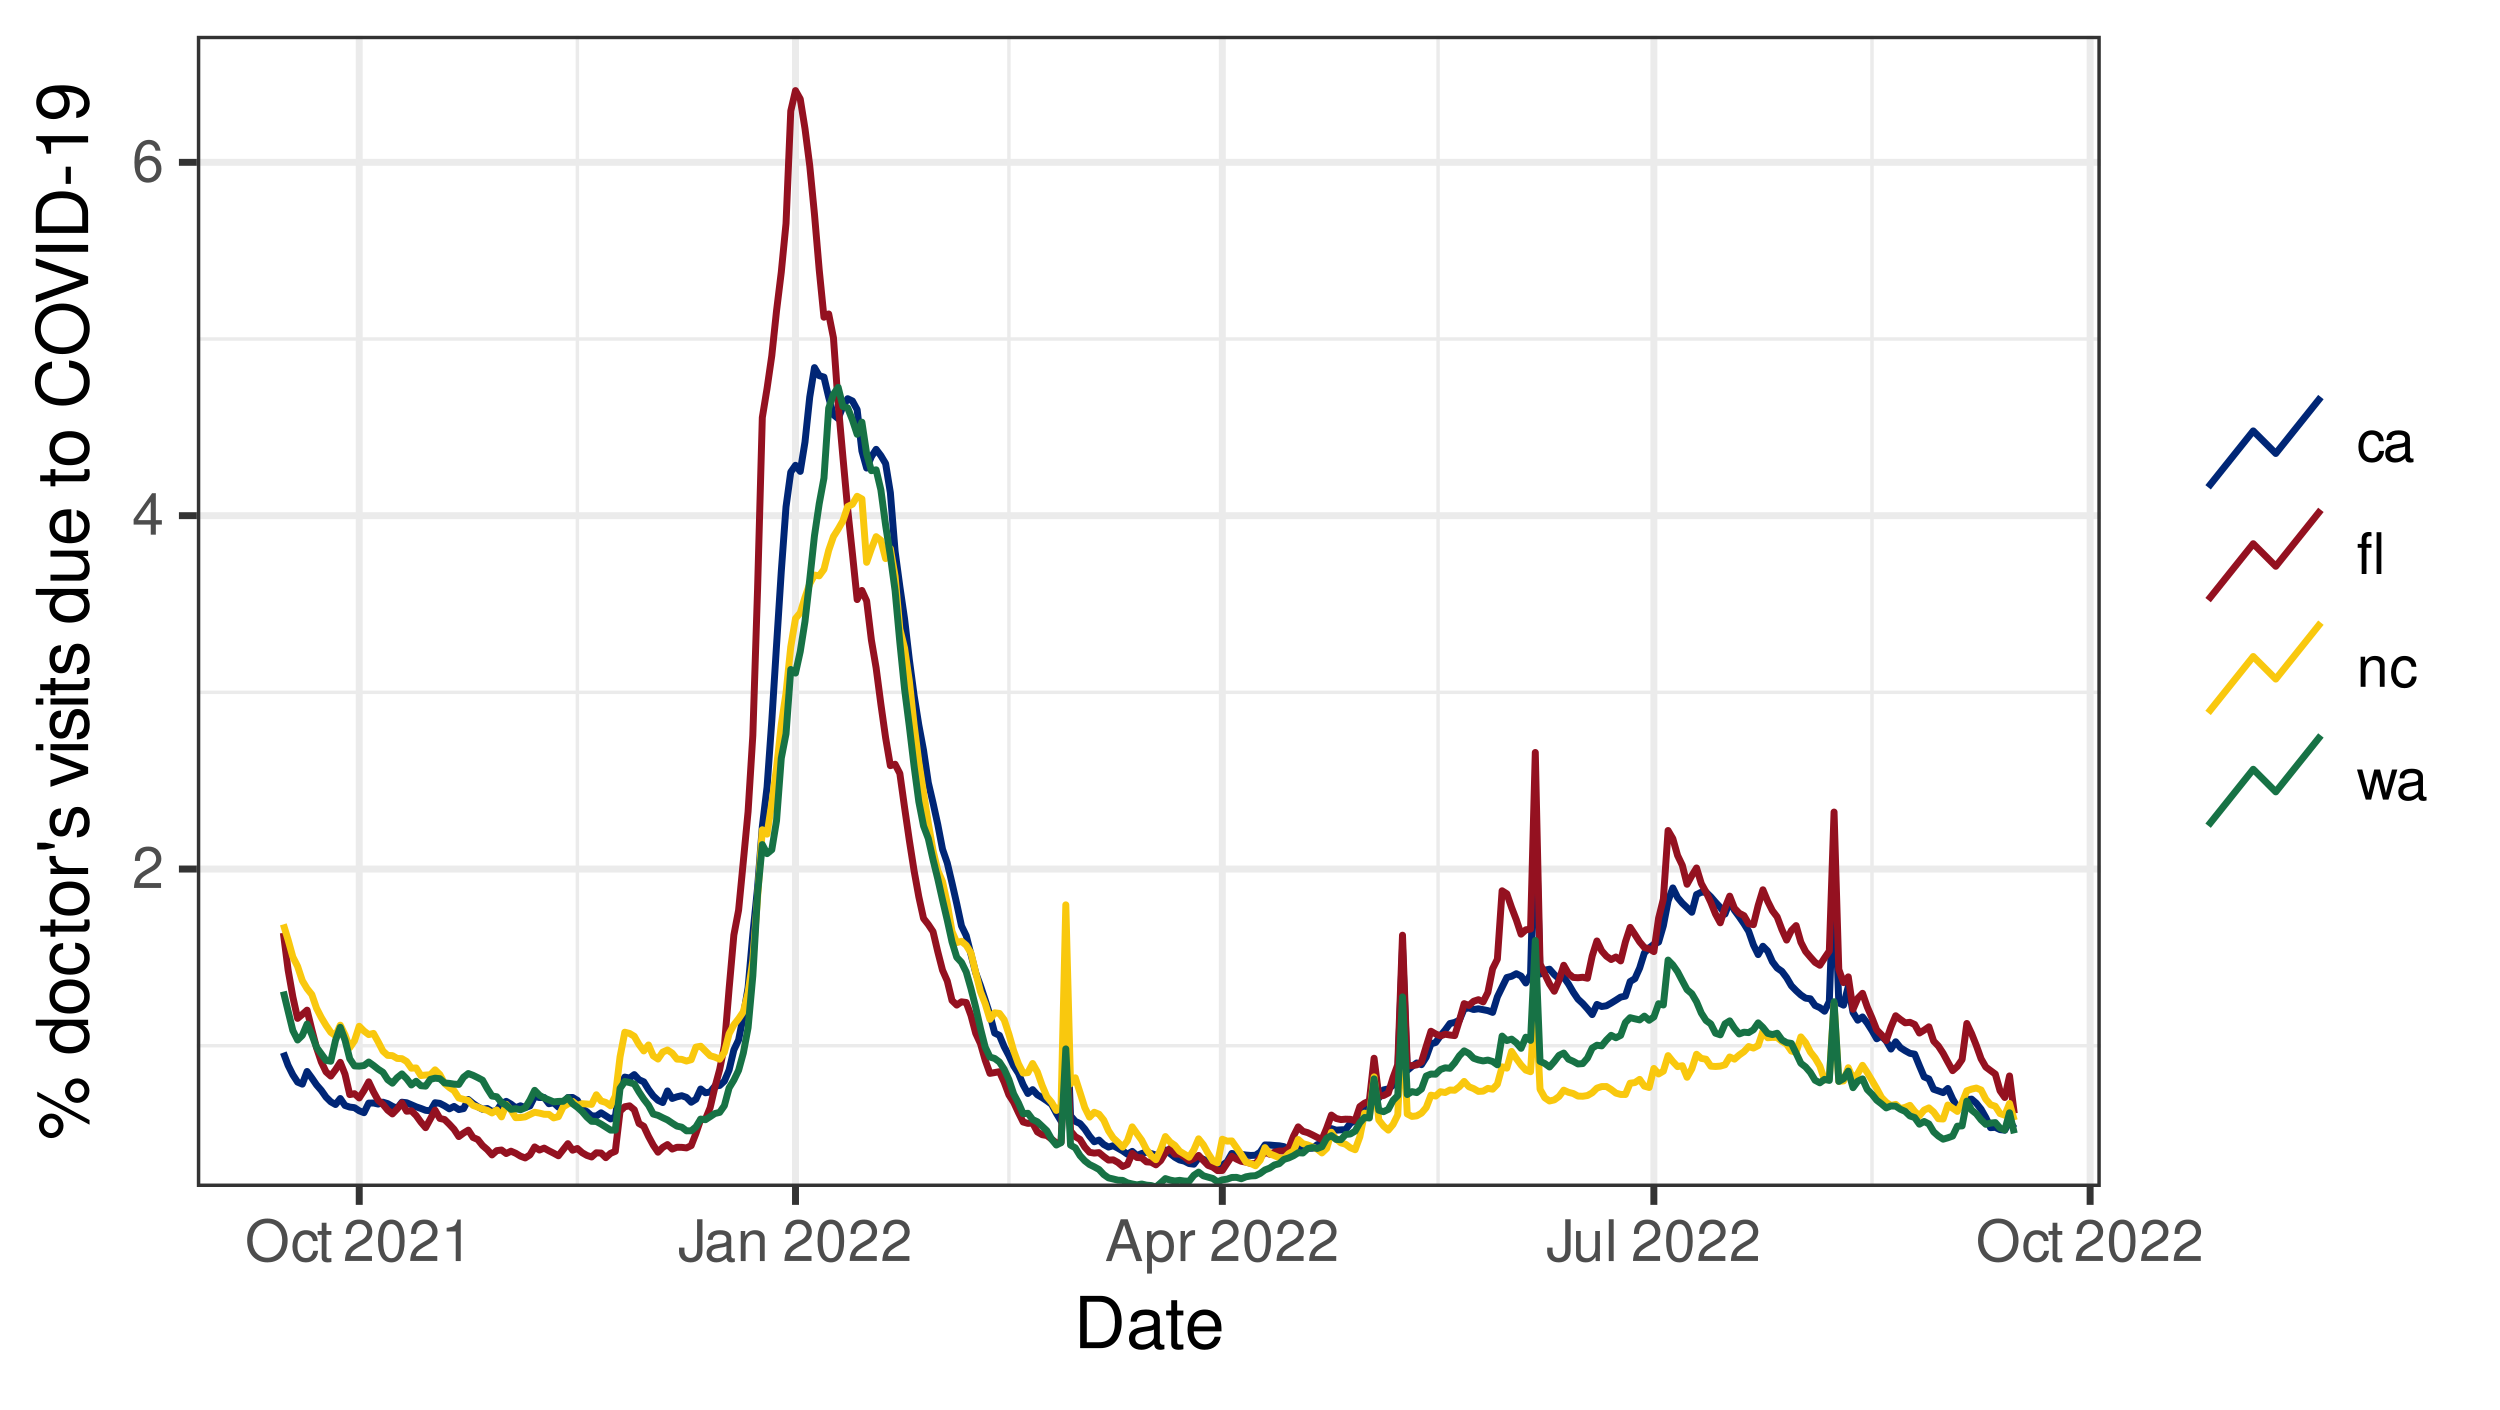 <?xml version="1.0" encoding="UTF-8"?>
<svg xmlns="http://www.w3.org/2000/svg" xmlns:xlink="http://www.w3.org/1999/xlink" width="383pt" height="216pt" viewBox="0 0 383 216" version="1.1">
<defs>
<g>
<symbol overflow="visible" id="glyph0-0">
<path style="stroke:none;" d=""/>
</symbol>
<symbol overflow="visible" id="glyph0-1">
<path style="stroke:none;" d="M 4.453 -0.766 L 1.172 -0.766 C 1.25 -1.297 1.531 -1.625 2.297 -2.094 L 3.172 -2.594 C 4.047 -3.062 4.5 -3.719 4.5 -4.5 C 4.5 -5.031 4.281 -5.531 3.922 -5.875 C 3.547 -6.203 3.094 -6.359 2.5 -6.359 C 1.703 -6.359 1.125 -6.078 0.781 -5.531 C 0.547 -5.203 0.453 -4.797 0.438 -4.156 L 1.219 -4.156 C 1.234 -4.594 1.297 -4.844 1.406 -5.062 C 1.594 -5.438 2 -5.688 2.469 -5.688 C 3.172 -5.688 3.703 -5.172 3.703 -4.484 C 3.703 -3.969 3.406 -3.531 2.859 -3.219 L 2.047 -2.75 C 0.75 -2 0.375 -1.406 0.297 -0.016 L 4.453 -0.016 Z M 4.453 -0.766 "/>
</symbol>
<symbol overflow="visible" id="glyph0-2">
<path style="stroke:none;" d="M 2.875 -1.547 L 2.875 0 L 3.656 0 L 3.656 -1.547 L 4.578 -1.547 L 4.578 -2.234 L 3.656 -2.234 L 3.656 -6.359 L 3.078 -6.359 L 0.25 -2.359 L 0.25 -1.547 Z M 2.875 -2.234 L 0.922 -2.234 L 2.875 -5.047 Z M 2.875 -2.234 "/>
</symbol>
<symbol overflow="visible" id="glyph0-3">
<path style="stroke:none;" d="M 4.375 -4.703 C 4.234 -5.75 3.562 -6.359 2.609 -6.359 C 1.922 -6.359 1.312 -6.031 0.938 -5.453 C 0.547 -4.828 0.375 -4.062 0.375 -2.906 C 0.375 -1.828 0.531 -1.156 0.906 -0.594 C 1.234 -0.078 1.781 0.203 2.469 0.203 C 3.656 0.203 4.516 -0.688 4.516 -1.922 C 4.516 -3.094 3.719 -3.922 2.609 -3.922 C 1.984 -3.922 1.5 -3.688 1.172 -3.234 C 1.172 -4.797 1.672 -5.672 2.562 -5.672 C 3.109 -5.672 3.484 -5.328 3.609 -4.703 Z M 2.5 -3.234 C 3.25 -3.234 3.719 -2.703 3.719 -1.859 C 3.719 -1.062 3.188 -0.484 2.484 -0.484 C 1.766 -0.484 1.219 -1.094 1.219 -1.906 C 1.219 -2.688 1.734 -3.234 2.5 -3.234 Z M 2.5 -3.234 "/>
</symbol>
<symbol overflow="visible" id="glyph0-4">
<path style="stroke:none;" d="M 3.422 -6.516 C 1.578 -6.516 0.328 -5.156 0.328 -3.156 C 0.328 -1.141 1.578 0.203 3.438 0.203 C 4.219 0.203 4.906 -0.031 5.422 -0.469 C 6.109 -1.062 6.531 -2.062 6.531 -3.109 C 6.531 -5.172 5.297 -6.516 3.422 -6.516 Z M 3.422 -5.797 C 4.812 -5.797 5.703 -4.75 5.703 -3.125 C 5.703 -1.578 4.781 -0.516 3.438 -0.516 C 2.062 -0.516 1.156 -1.578 1.156 -3.156 C 1.156 -4.734 2.062 -5.797 3.422 -5.797 Z M 3.422 -5.797 "/>
</symbol>
<symbol overflow="visible" id="glyph0-5">
<path style="stroke:none;" d="M 4.141 -3.062 C 4.109 -3.516 4.016 -3.797 3.828 -4.062 C 3.516 -4.484 2.969 -4.734 2.328 -4.734 C 1.078 -4.734 0.266 -3.75 0.266 -2.219 C 0.266 -0.734 1.062 0.203 2.312 0.203 C 3.406 0.203 4.109 -0.453 4.203 -1.578 L 3.453 -1.578 C 3.328 -0.844 2.953 -0.469 2.328 -0.469 C 1.516 -0.469 1.031 -1.141 1.031 -2.219 C 1.031 -3.375 1.516 -4.062 2.312 -4.062 C 2.922 -4.062 3.312 -3.703 3.406 -3.062 Z M 4.141 -3.062 "/>
</symbol>
<symbol overflow="visible" id="glyph0-6">
<path style="stroke:none;" d="M 2.234 -4.609 L 1.484 -4.609 L 1.484 -5.875 L 0.75 -5.875 L 0.75 -4.609 L 0.125 -4.609 L 0.125 -4.016 L 0.75 -4.016 L 0.75 -0.531 C 0.75 -0.047 1.062 0.203 1.641 0.203 C 1.828 0.203 1.984 0.188 2.234 0.141 L 2.234 -0.469 C 2.125 -0.453 2.031 -0.438 1.875 -0.438 C 1.562 -0.438 1.484 -0.531 1.484 -0.859 L 1.484 -4.016 L 2.234 -4.016 Z M 2.234 -4.609 "/>
</symbol>
<symbol overflow="visible" id="glyph0-7">
<path style="stroke:none;" d=""/>
</symbol>
<symbol overflow="visible" id="glyph0-8">
<path style="stroke:none;" d="M 2.422 -6.359 C 1.844 -6.359 1.312 -6.094 0.984 -5.672 C 0.578 -5.109 0.375 -4.25 0.375 -3.078 C 0.375 -0.938 1.078 0.203 2.422 0.203 C 3.734 0.203 4.453 -0.938 4.453 -3.031 C 4.453 -4.25 4.266 -5.078 3.859 -5.672 C 3.531 -6.109 3.016 -6.359 2.422 -6.359 Z M 2.422 -5.672 C 3.25 -5.672 3.672 -4.828 3.672 -3.094 C 3.672 -1.281 3.266 -0.438 2.406 -0.438 C 1.578 -0.438 1.172 -1.312 1.172 -3.062 C 1.172 -4.828 1.578 -5.672 2.422 -5.672 Z M 2.422 -5.672 "/>
</symbol>
<symbol overflow="visible" id="glyph0-9">
<path style="stroke:none;" d="M 2.281 -4.531 L 2.281 0 L 3.047 0 L 3.047 -6.359 L 2.547 -6.359 C 2.266 -5.391 2.094 -5.25 0.891 -5.094 L 0.891 -4.531 Z M 2.281 -4.531 "/>
</symbol>
<symbol overflow="visible" id="glyph0-10">
<path style="stroke:none;" d="M 2.922 -6.406 L 2.922 -1.906 C 2.922 -1.391 2.875 -1.094 2.734 -0.875 C 2.562 -0.641 2.266 -0.484 1.938 -0.484 C 1.328 -0.484 0.984 -0.891 0.984 -1.641 L 0.984 -2.062 L 0.156 -2.062 L 0.156 -1.5 C 0.156 -0.453 0.828 0.203 1.938 0.203 C 3.047 0.203 3.75 -0.5 3.75 -1.594 L 3.75 -6.406 Z M 2.922 -6.406 "/>
</symbol>
<symbol overflow="visible" id="glyph0-11">
<path style="stroke:none;" d="M 4.703 -0.438 C 4.625 -0.406 4.594 -0.406 4.547 -0.406 C 4.297 -0.406 4.156 -0.547 4.156 -0.781 L 4.156 -3.484 C 4.156 -4.297 3.547 -4.734 2.422 -4.734 C 1.734 -4.734 1.203 -4.547 0.891 -4.203 C 0.672 -3.969 0.594 -3.703 0.578 -3.25 L 1.312 -3.25 C 1.375 -3.812 1.703 -4.062 2.391 -4.062 C 3.062 -4.062 3.422 -3.812 3.422 -3.375 L 3.422 -3.188 C 3.406 -2.875 3.25 -2.75 2.656 -2.672 C 1.625 -2.547 1.453 -2.5 1.172 -2.391 C 0.641 -2.156 0.375 -1.766 0.375 -1.156 C 0.375 -0.328 0.953 0.203 1.875 0.203 C 2.469 0.203 2.922 0 3.453 -0.469 C 3.5 0 3.734 0.203 4.203 0.203 C 4.359 0.203 4.453 0.188 4.703 0.125 Z M 3.422 -1.453 C 3.422 -1.203 3.359 -1.062 3.125 -0.859 C 2.828 -0.578 2.469 -0.438 2.047 -0.438 C 1.469 -0.438 1.141 -0.719 1.141 -1.172 C 1.141 -1.656 1.453 -1.906 2.25 -2.016 C 3.031 -2.125 3.172 -2.156 3.422 -2.281 Z M 3.422 -1.453 "/>
</symbol>
<symbol overflow="visible" id="glyph0-12">
<path style="stroke:none;" d="M 0.609 -4.609 L 0.609 0 L 1.359 0 L 1.359 -2.547 C 1.359 -3.484 1.844 -4.094 2.609 -4.094 C 3.188 -4.094 3.547 -3.75 3.547 -3.188 L 3.547 0 L 4.281 0 L 4.281 -3.484 C 4.281 -4.25 3.719 -4.734 2.828 -4.734 C 2.141 -4.734 1.703 -4.484 1.297 -3.828 L 1.297 -4.609 Z M 0.609 -4.609 "/>
</symbol>
<symbol overflow="visible" id="glyph0-13">
<path style="stroke:none;" d="M 4.172 -1.922 L 4.828 0 L 5.75 0 L 3.5 -6.406 L 2.438 -6.406 L 0.156 0 L 1.016 0 L 1.703 -1.922 Z M 3.938 -2.609 L 1.906 -2.609 L 2.953 -5.531 Z M 3.938 -2.609 "/>
</symbol>
<symbol overflow="visible" id="glyph0-14">
<path style="stroke:none;" d="M 0.469 1.922 L 1.219 1.922 L 1.219 -0.484 C 1.594 -0.016 2.031 0.203 2.625 0.203 C 3.828 0.203 4.594 -0.75 4.594 -2.219 C 4.594 -3.781 3.844 -4.734 2.625 -4.734 C 2 -4.734 1.5 -4.453 1.156 -3.922 L 1.156 -4.609 L 0.469 -4.609 Z M 2.5 -4.062 C 3.312 -4.062 3.828 -3.344 3.828 -2.25 C 3.828 -1.203 3.297 -0.484 2.5 -0.484 C 1.719 -0.484 1.219 -1.188 1.219 -2.266 C 1.219 -3.359 1.719 -4.062 2.5 -4.062 Z M 2.5 -4.062 "/>
</symbol>
<symbol overflow="visible" id="glyph0-15">
<path style="stroke:none;" d="M 0.609 -4.609 L 0.609 0 L 1.344 0 L 1.344 -2.391 C 1.359 -3.5 1.812 -4 2.828 -3.969 L 2.828 -4.719 C 2.703 -4.734 2.625 -4.734 2.547 -4.734 C 2.062 -4.734 1.703 -4.453 1.281 -3.781 L 1.281 -4.609 Z M 0.609 -4.609 "/>
</symbol>
<symbol overflow="visible" id="glyph0-16">
<path style="stroke:none;" d="M 4.234 0 L 4.234 -4.609 L 3.516 -4.609 L 3.516 -2 C 3.516 -1.062 3.016 -0.438 2.25 -0.438 C 1.672 -0.438 1.297 -0.797 1.297 -1.344 L 1.297 -4.609 L 0.578 -4.609 L 0.578 -1.062 C 0.578 -0.297 1.141 0.203 2.047 0.203 C 2.719 0.203 3.156 -0.031 3.578 -0.641 L 3.578 0 Z M 4.234 0 "/>
</symbol>
<symbol overflow="visible" id="glyph0-17">
<path style="stroke:none;" d="M 1.344 -6.406 L 0.594 -6.406 L 0.594 0 L 1.344 0 Z M 1.344 -6.406 "/>
</symbol>
<symbol overflow="visible" id="glyph0-18">
<path style="stroke:none;" d="M 2.266 -4.609 L 1.5 -4.609 L 1.5 -5.328 C 1.5 -5.641 1.656 -5.797 2 -5.797 C 2.062 -5.797 2.094 -5.797 2.266 -5.781 L 2.266 -6.391 C 2.094 -6.438 2 -6.438 1.844 -6.438 C 1.172 -6.438 0.766 -6.047 0.766 -5.391 L 0.766 -4.609 L 0.156 -4.609 L 0.156 -4.016 L 0.766 -4.016 L 0.766 0 L 1.5 0 L 1.5 -4.016 L 2.266 -4.016 Z M 3.781 -6.406 L 3.047 -6.406 L 3.047 0 L 3.781 0 Z M 3.781 -6.406 "/>
</symbol>
<symbol overflow="visible" id="glyph0-19">
<path style="stroke:none;" d="M 4.875 0 L 6.234 -4.609 L 5.406 -4.609 L 4.484 -1.016 L 3.578 -4.609 L 2.688 -4.609 L 1.797 -1.016 L 0.859 -4.609 L 0.047 -4.609 L 1.391 0 L 2.219 0 L 3.109 -3.609 L 4.031 0 Z M 4.875 0 "/>
</symbol>
<symbol overflow="visible" id="glyph1-0">
<path style="stroke:none;" d=""/>
</symbol>
<symbol overflow="visible" id="glyph1-1">
<path style="stroke:none;" d="M 0.984 0 L 4.062 0 C 6.094 0 7.344 -1.516 7.344 -4.016 C 7.344 -6.5 6.109 -8.016 4.062 -8.016 L 0.984 -8.016 Z M 2 -0.906 L 2 -7.109 L 3.891 -7.109 C 5.484 -7.109 6.312 -6.047 6.312 -4 C 6.312 -1.969 5.484 -0.906 3.891 -0.906 Z M 2 -0.906 "/>
</symbol>
<symbol overflow="visible" id="glyph1-2">
<path style="stroke:none;" d="M 5.891 -0.531 C 5.781 -0.516 5.734 -0.516 5.688 -0.516 C 5.375 -0.516 5.188 -0.688 5.188 -0.969 L 5.188 -4.359 C 5.188 -5.375 4.438 -5.922 3.031 -5.922 C 2.172 -5.922 1.5 -5.688 1.109 -5.266 C 0.844 -4.969 0.734 -4.625 0.719 -4.062 L 1.641 -4.062 C 1.719 -4.766 2.141 -5.078 2.984 -5.078 C 3.828 -5.078 4.281 -4.781 4.281 -4.219 L 4.281 -3.984 C 4.266 -3.594 4.062 -3.438 3.328 -3.344 C 2.031 -3.172 1.828 -3.141 1.469 -2.984 C 0.797 -2.703 0.469 -2.203 0.469 -1.453 C 0.469 -0.406 1.188 0.25 2.359 0.25 C 3.078 0.25 3.656 0 4.312 -0.594 C 4.375 0 4.656 0.25 5.266 0.25 C 5.453 0.25 5.578 0.234 5.891 0.156 Z M 4.281 -1.812 C 4.281 -1.5 4.188 -1.312 3.922 -1.062 C 3.547 -0.719 3.094 -0.547 2.547 -0.547 C 1.844 -0.547 1.422 -0.891 1.422 -1.469 C 1.422 -2.078 1.812 -2.391 2.812 -2.531 C 3.781 -2.656 3.969 -2.703 4.281 -2.844 Z M 4.281 -1.812 "/>
</symbol>
<symbol overflow="visible" id="glyph1-3">
<path style="stroke:none;" d="M 2.797 -5.766 L 1.844 -5.766 L 1.844 -7.344 L 0.938 -7.344 L 0.938 -5.766 L 0.156 -5.766 L 0.156 -5.016 L 0.938 -5.016 L 0.938 -0.656 C 0.938 -0.062 1.328 0.25 2.047 0.25 C 2.281 0.25 2.484 0.234 2.797 0.172 L 2.797 -0.594 C 2.656 -0.562 2.547 -0.547 2.359 -0.547 C 1.953 -0.547 1.844 -0.656 1.844 -1.062 L 1.844 -5.016 L 2.797 -5.016 Z M 2.797 -5.766 "/>
</symbol>
<symbol overflow="visible" id="glyph1-4">
<path style="stroke:none;" d="M 5.641 -2.578 C 5.641 -3.453 5.578 -3.984 5.406 -4.406 C 5.031 -5.359 4.156 -5.922 3.078 -5.922 C 1.469 -5.922 0.438 -4.703 0.438 -2.812 C 0.438 -0.906 1.438 0.25 3.062 0.25 C 4.375 0.25 5.297 -0.5 5.516 -1.75 L 4.594 -1.75 C 4.344 -0.984 3.828 -0.594 3.094 -0.594 C 2.516 -0.594 2.016 -0.859 1.703 -1.344 C 1.484 -1.672 1.406 -2 1.391 -2.578 Z M 1.422 -3.328 C 1.5 -4.391 2.141 -5.078 3.062 -5.078 C 4 -5.078 4.656 -4.359 4.656 -3.328 Z M 1.422 -3.328 "/>
</symbol>
<symbol overflow="visible" id="glyph2-0">
<path style="stroke:none;" d=""/>
</symbol>
<symbol overflow="visible" id="glyph2-1">
<path style="stroke:none;" d="M -7.531 -2.188 C -7.531 -1.156 -6.688 -0.312 -5.656 -0.312 C -4.625 -0.312 -3.766 -1.156 -3.766 -2.203 C -3.766 -3.219 -4.625 -4.062 -5.625 -4.062 C -6.703 -4.062 -7.531 -3.25 -7.531 -2.188 Z M -6.766 -2.188 C -6.766 -2.812 -6.266 -3.312 -5.641 -3.312 C -5.031 -3.312 -4.547 -2.812 -4.547 -2.203 C -4.547 -1.578 -5.031 -1.078 -5.656 -1.078 C -6.266 -1.078 -6.766 -1.578 -6.766 -2.188 Z M -7.797 -6.703 L 0.219 -2.359 L 0.219 -3.078 L -7.797 -7.422 Z M -3.547 -7.562 C -3.547 -6.531 -2.703 -5.703 -1.672 -5.703 C -0.625 -5.703 0.203 -6.531 0.203 -7.578 C 0.203 -8.609 -0.625 -9.453 -1.656 -9.453 C -2.703 -9.453 -3.547 -8.625 -3.547 -7.562 Z M -2.766 -7.562 C -2.766 -8.188 -2.281 -8.688 -1.656 -8.688 C -1.062 -8.688 -0.562 -8.188 -0.562 -7.578 C -0.562 -6.953 -1.062 -6.453 -1.672 -6.453 C -2.281 -6.453 -2.766 -6.953 -2.766 -7.562 Z M -2.766 -7.562 "/>
</symbol>
<symbol overflow="visible" id="glyph2-2">
<path style="stroke:none;" d=""/>
</symbol>
<symbol overflow="visible" id="glyph2-3">
<path style="stroke:none;" d="M -8.016 -5.438 L -8.016 -4.531 L -5.031 -4.531 C -5.625 -4.141 -5.922 -3.531 -5.922 -2.766 C -5.922 -1.266 -4.734 -0.281 -2.891 -0.281 C -0.953 -0.281 0.25 -1.234 0.25 -2.797 C 0.25 -3.594 -0.047 -4.141 -0.766 -4.625 L 0 -4.625 L 0 -5.438 Z M -5.078 -2.922 C -5.078 -3.906 -4.203 -4.531 -2.812 -4.531 C -1.484 -4.531 -0.609 -3.891 -0.609 -2.922 C -0.609 -1.906 -1.5 -1.25 -2.844 -1.25 C -4.188 -1.25 -5.078 -1.906 -5.078 -2.922 Z M -5.078 -2.922 "/>
</symbol>
<symbol overflow="visible" id="glyph2-4">
<path style="stroke:none;" d="M -5.922 -2.984 C -5.922 -1.359 -4.781 -0.391 -2.844 -0.391 C -0.891 -0.391 0.25 -1.359 0.25 -3 C 0.25 -4.625 -0.906 -5.609 -2.797 -5.609 C -4.797 -5.609 -5.922 -4.656 -5.922 -2.984 Z M -5.078 -3 C -5.078 -4.031 -4.234 -4.656 -2.812 -4.656 C -1.438 -4.656 -0.594 -4.016 -0.594 -3 C -0.594 -1.984 -1.438 -1.359 -2.844 -1.359 C -4.234 -1.359 -5.078 -1.984 -5.078 -3 Z M -5.078 -3 "/>
</symbol>
<symbol overflow="visible" id="glyph2-5">
<path style="stroke:none;" d="M -3.828 -5.188 C -4.391 -5.141 -4.75 -5.016 -5.078 -4.797 C -5.609 -4.406 -5.922 -3.703 -5.922 -2.906 C -5.922 -1.344 -4.703 -0.344 -2.781 -0.344 C -0.922 -0.344 0.25 -1.328 0.25 -2.891 C 0.25 -4.266 -0.578 -5.141 -1.984 -5.25 L -1.984 -4.328 C -1.062 -4.172 -0.594 -3.703 -0.594 -2.922 C -0.594 -1.906 -1.422 -1.297 -2.781 -1.297 C -4.219 -1.297 -5.078 -1.891 -5.078 -2.891 C -5.078 -3.656 -4.625 -4.141 -3.828 -4.25 Z M -3.828 -5.188 "/>
</symbol>
<symbol overflow="visible" id="glyph2-6">
<path style="stroke:none;" d="M -5.766 -2.797 L -5.766 -1.844 L -7.344 -1.844 L -7.344 -0.938 L -5.766 -0.938 L -5.766 -0.156 L -5.016 -0.156 L -5.016 -0.938 L -0.656 -0.938 C -0.062 -0.938 0.25 -1.328 0.25 -2.047 C 0.25 -2.281 0.234 -2.484 0.172 -2.797 L -0.594 -2.797 C -0.562 -2.656 -0.547 -2.547 -0.547 -2.359 C -0.547 -1.953 -0.656 -1.844 -1.062 -1.844 L -5.016 -1.844 L -5.016 -2.797 Z M -5.766 -2.797 "/>
</symbol>
<symbol overflow="visible" id="glyph2-7">
<path style="stroke:none;" d="M -5.766 -0.766 L 0 -0.766 L 0 -1.688 L -2.984 -1.688 C -4.375 -1.688 -5 -2.266 -4.969 -3.531 L -5.891 -3.531 C -5.922 -3.375 -5.922 -3.281 -5.922 -3.172 C -5.922 -2.578 -5.578 -2.141 -4.719 -1.609 L -5.766 -1.609 Z M -5.766 -0.766 "/>
</symbol>
<symbol overflow="visible" id="glyph2-8">
<path style="stroke:none;" d="M -7.797 -0.531 L -6.578 -0.531 L -5.109 -0.828 L -5.109 -1.266 L -6.578 -1.562 L -7.797 -1.562 Z M -7.797 -0.531 "/>
</symbol>
<symbol overflow="visible" id="glyph2-9">
<path style="stroke:none;" d="M -4.156 -4.812 C -5.297 -4.812 -5.922 -4.062 -5.922 -2.734 C -5.922 -1.391 -5.234 -0.516 -4.172 -0.516 C -3.266 -0.516 -2.844 -0.984 -2.516 -2.344 L -2.297 -3.203 C -2.141 -3.844 -1.906 -4.094 -1.5 -4.094 C -0.953 -4.094 -0.594 -3.547 -0.594 -2.75 C -0.594 -2.25 -0.734 -1.844 -0.984 -1.609 C -1.141 -1.469 -1.312 -1.391 -1.719 -1.344 L -1.719 -0.375 C -0.391 -0.422 0.25 -1.172 0.25 -2.672 C 0.25 -4.125 -0.469 -5.047 -1.578 -5.047 C -2.438 -5.047 -2.906 -4.562 -3.172 -3.422 L -3.391 -2.547 C -3.562 -1.797 -3.812 -1.469 -4.219 -1.469 C -4.75 -1.469 -5.078 -1.953 -5.078 -2.688 C -5.078 -3.438 -4.766 -3.828 -4.156 -3.844 Z M -4.156 -4.812 "/>
</symbol>
<symbol overflow="visible" id="glyph2-10">
<path style="stroke:none;" d="M 0 -3.141 L -5.766 -5.344 L -5.766 -4.312 L -1.094 -2.688 L -5.766 -1.141 L -5.766 -0.109 L 0 -2.141 Z M 0 -3.141 "/>
</symbol>
<symbol overflow="visible" id="glyph2-11">
<path style="stroke:none;" d="M -5.766 -1.656 L -5.766 -0.734 L 0 -0.734 L 0 -1.656 Z M -8.016 -1.656 L -8.016 -0.719 L -6.859 -0.719 L -6.859 -1.656 Z M -8.016 -1.656 "/>
</symbol>
<symbol overflow="visible" id="glyph2-12">
<path style="stroke:none;" d="M 0 -5.297 L -5.766 -5.297 L -5.766 -4.391 L -2.5 -4.391 C -1.312 -4.391 -0.547 -3.766 -0.547 -2.812 C -0.547 -2.094 -0.984 -1.625 -1.688 -1.625 L -5.766 -1.625 L -5.766 -0.719 L -1.312 -0.719 C -0.359 -0.719 0.25 -1.438 0.25 -2.547 C 0.25 -3.406 -0.047 -3.938 -0.797 -4.484 L 0 -4.484 Z M 0 -5.297 "/>
</symbol>
<symbol overflow="visible" id="glyph2-13">
<path style="stroke:none;" d="M -2.578 -5.641 C -3.453 -5.641 -3.984 -5.578 -4.406 -5.406 C -5.359 -5.031 -5.922 -4.156 -5.922 -3.078 C -5.922 -1.469 -4.703 -0.438 -2.812 -0.438 C -0.906 -0.438 0.25 -1.438 0.25 -3.062 C 0.25 -4.375 -0.5 -5.297 -1.75 -5.516 L -1.75 -4.594 C -0.984 -4.344 -0.594 -3.828 -0.594 -3.094 C -0.594 -2.516 -0.859 -2.016 -1.344 -1.703 C -1.672 -1.484 -2 -1.406 -2.578 -1.391 Z M -3.328 -1.422 C -4.391 -1.5 -5.078 -2.141 -5.078 -3.062 C -5.078 -4 -4.359 -4.656 -3.328 -4.656 Z M -3.328 -1.422 "/>
</symbol>
<symbol overflow="visible" id="glyph2-14">
<path style="stroke:none;" d="M -5.531 -7.281 C -7.297 -6.969 -8.156 -5.953 -8.156 -4.188 C -8.156 -3.109 -7.812 -2.25 -7.156 -1.656 C -6.359 -0.922 -5.219 -0.531 -3.922 -0.531 C -2.594 -0.531 -1.469 -0.938 -0.688 -1.688 C -0.047 -2.312 0.25 -3.109 0.25 -4.141 C 0.25 -6.109 -0.797 -7.203 -2.922 -7.453 L -2.922 -6.391 C -2.375 -6.297 -2 -6.188 -1.688 -6.031 C -1.016 -5.703 -0.656 -5.016 -0.656 -4.156 C -0.656 -2.562 -1.922 -1.547 -3.922 -1.547 C -5.984 -1.547 -7.25 -2.516 -7.25 -4.062 C -7.25 -4.719 -7.062 -5.328 -6.75 -5.656 C -6.469 -5.953 -6.141 -6.109 -5.531 -6.234 Z M -5.531 -7.281 "/>
</symbol>
<symbol overflow="visible" id="glyph2-15">
<path style="stroke:none;" d="M -8.156 -4.281 C -8.156 -1.984 -6.453 -0.422 -3.953 -0.422 C -1.438 -0.422 0.25 -1.969 0.25 -4.297 C 0.25 -5.266 -0.047 -6.125 -0.594 -6.781 C -1.328 -7.641 -2.578 -8.156 -3.891 -8.156 C -6.469 -8.156 -8.156 -6.641 -8.156 -4.281 Z M -7.25 -4.281 C -7.25 -6.016 -5.938 -7.141 -3.906 -7.141 C -1.969 -7.141 -0.656 -5.984 -0.656 -4.297 C -0.656 -2.578 -1.969 -1.438 -3.953 -1.438 C -5.922 -1.438 -7.25 -2.578 -7.25 -4.281 Z M -7.25 -4.281 "/>
</symbol>
<symbol overflow="visible" id="glyph2-16">
<path style="stroke:none;" d="M 0 -4.312 L -8.016 -7.094 L -8.016 -6 L -1.234 -3.781 L -8.016 -1.438 L -8.016 -0.328 L 0 -3.219 Z M 0 -4.312 "/>
</symbol>
<symbol overflow="visible" id="glyph2-17">
<path style="stroke:none;" d="M -8.016 -2.141 L -8.016 -1.094 L 0 -1.094 L 0 -2.141 Z M -8.016 -2.141 "/>
</symbol>
<symbol overflow="visible" id="glyph2-18">
<path style="stroke:none;" d="M 0 -0.984 L 0 -4.062 C 0 -6.094 -1.516 -7.344 -4.016 -7.344 C -6.5 -7.344 -8.016 -6.109 -8.016 -4.062 L -8.016 -0.984 Z M -0.906 -2 L -7.109 -2 L -7.109 -3.891 C -7.109 -5.484 -6.047 -6.312 -4 -6.312 C -1.969 -6.312 -0.906 -5.484 -0.906 -3.891 Z M -0.906 -2 "/>
</symbol>
<symbol overflow="visible" id="glyph2-19">
<path style="stroke:none;" d="M -3.438 -3.125 L -3.438 -0.5 L -2.641 -0.5 L -2.641 -3.125 Z M -3.438 -3.125 "/>
</symbol>
<symbol overflow="visible" id="glyph2-20">
<path style="stroke:none;" d="M -5.672 -2.844 L 0 -2.844 L 0 -3.812 L -7.953 -3.812 L -7.953 -3.172 C -6.734 -2.844 -6.562 -2.625 -6.375 -1.125 L -5.672 -1.125 Z M -5.672 -2.844 "/>
</symbol>
<symbol overflow="visible" id="glyph2-21">
<path style="stroke:none;" d="M -1.812 -0.578 C -0.516 -0.766 0.25 -1.609 0.25 -2.797 C 0.25 -3.656 -0.172 -4.438 -0.875 -4.891 C -1.656 -5.375 -2.625 -5.594 -4.062 -5.594 C -5.406 -5.594 -6.266 -5.406 -6.969 -4.938 C -7.609 -4.516 -7.953 -3.828 -7.953 -2.969 C -7.953 -1.484 -6.844 -0.422 -5.297 -0.422 C -3.844 -0.422 -2.812 -1.406 -2.812 -2.812 C -2.812 -3.547 -3.062 -4.109 -3.672 -4.594 C -1.688 -4.594 -0.609 -3.969 -0.609 -2.859 C -0.609 -2.172 -1.047 -1.703 -1.812 -1.547 Z M -7.109 -2.953 C -7.109 -3.859 -6.344 -4.547 -5.328 -4.547 C -4.344 -4.547 -3.656 -3.891 -3.656 -2.922 C -3.656 -1.984 -4.328 -1.406 -5.375 -1.406 C -6.375 -1.406 -7.109 -2.062 -7.109 -2.953 Z M -7.109 -2.953 "/>
</symbol>
</g>
<clipPath id="clip1">
  <path d="M 30.152 5.48 L 321.844 5.48 L 321.844 181.852 L 30.152 181.852 Z M 30.152 5.48 "/>
</clipPath>
<clipPath id="clip2">
  <path d="M 30.152 159 L 321.844 159 L 321.844 161 L 30.152 161 Z M 30.152 159 "/>
</clipPath>
<clipPath id="clip3">
  <path d="M 30.152 105 L 321.844 105 L 321.844 107 L 30.152 107 Z M 30.152 105 "/>
</clipPath>
<clipPath id="clip4">
  <path d="M 30.152 51 L 321.844 51 L 321.844 53 L 30.152 53 Z M 30.152 51 "/>
</clipPath>
<clipPath id="clip5">
  <path d="M 88 5.48 L 89 5.48 L 89 181.852 L 88 181.852 Z M 88 5.48 "/>
</clipPath>
<clipPath id="clip6">
  <path d="M 154 5.48 L 155 5.48 L 155 181.852 L 154 181.852 Z M 154 5.48 "/>
</clipPath>
<clipPath id="clip7">
  <path d="M 220 5.48 L 221 5.48 L 221 181.852 L 220 181.852 Z M 220 5.48 "/>
</clipPath>
<clipPath id="clip8">
  <path d="M 286 5.48 L 288 5.48 L 288 181.852 L 286 181.852 Z M 286 5.48 "/>
</clipPath>
<clipPath id="clip9">
  <path d="M 30.152 132 L 321.844 132 L 321.844 134 L 30.152 134 Z M 30.152 132 "/>
</clipPath>
<clipPath id="clip10">
  <path d="M 30.152 78 L 321.844 78 L 321.844 80 L 30.152 80 Z M 30.152 78 "/>
</clipPath>
<clipPath id="clip11">
  <path d="M 30.152 24 L 321.844 24 L 321.844 26 L 30.152 26 Z M 30.152 24 "/>
</clipPath>
<clipPath id="clip12">
  <path d="M 54 5.48 L 56 5.48 L 56 181.852 L 54 181.852 Z M 54 5.48 "/>
</clipPath>
<clipPath id="clip13">
  <path d="M 121 5.48 L 123 5.48 L 123 181.852 L 121 181.852 Z M 121 5.48 "/>
</clipPath>
<clipPath id="clip14">
  <path d="M 186 5.48 L 188 5.48 L 188 181.852 L 186 181.852 Z M 186 5.48 "/>
</clipPath>
<clipPath id="clip15">
  <path d="M 252 5.48 L 254 5.48 L 254 181.852 L 252 181.852 Z M 252 5.48 "/>
</clipPath>
<clipPath id="clip16">
  <path d="M 319 5.48 L 321 5.48 L 321 181.852 L 319 181.852 Z M 319 5.48 "/>
</clipPath>
<clipPath id="clip17">
  <path d="M 42 58 L 310 58 L 310 181.852 L 42 181.852 Z M 42 58 "/>
</clipPath>
<clipPath id="clip18">
  <path d="M 30.152 5.48 L 321.844 5.48 L 321.844 181.852 L 30.152 181.852 Z M 30.152 5.48 "/>
</clipPath>
</defs>
<g id="surface60">
<rect x="0" y="0" width="383" height="216" style="fill:rgb(100%,100%,100%);fill-opacity:1;stroke:none;"/>
<rect x="0" y="0" width="383" height="216" style="fill:rgb(100%,100%,100%);fill-opacity:1;stroke:none;"/>
<path style="fill:none;stroke-width:1.067;stroke-linecap:round;stroke-linejoin:round;stroke:rgb(100%,100%,100%);stroke-opacity:1;stroke-miterlimit:10;" d="M 0 216 L 383 216 L 383 0 L 0 0 Z M 0 216 "/>
<g clip-path="url(#clip1)" clip-rule="nonzero">
<path style=" stroke:none;fill-rule:nonzero;fill:rgb(100%,100%,100%);fill-opacity:1;" d="M 30.152 181.848 L 321.844 181.848 L 321.844 5.477 L 30.152 5.477 Z M 30.152 181.848 "/>
</g>
<g clip-path="url(#clip2)" clip-rule="nonzero">
<path style="fill:none;stroke-width:0.533;stroke-linecap:butt;stroke-linejoin:round;stroke:rgb(92.157%,92.157%,92.157%);stroke-opacity:1;stroke-miterlimit:10;" d="M 30.152 160.203 L 321.844 160.203 "/>
</g>
<g clip-path="url(#clip3)" clip-rule="nonzero">
<path style="fill:none;stroke-width:0.533;stroke-linecap:butt;stroke-linejoin:round;stroke:rgb(92.157%,92.157%,92.157%);stroke-opacity:1;stroke-miterlimit:10;" d="M 30.152 106.066 L 321.844 106.066 "/>
</g>
<g clip-path="url(#clip4)" clip-rule="nonzero">
<path style="fill:none;stroke-width:0.533;stroke-linecap:butt;stroke-linejoin:round;stroke:rgb(92.157%,92.157%,92.157%);stroke-opacity:1;stroke-miterlimit:10;" d="M 30.152 51.934 L 321.844 51.934 "/>
</g>
<g clip-path="url(#clip5)" clip-rule="nonzero">
<path style="fill:none;stroke-width:0.533;stroke-linecap:butt;stroke-linejoin:round;stroke:rgb(92.157%,92.157%,92.157%);stroke-opacity:1;stroke-miterlimit:10;" d="M 88.453 181.848 L 88.453 5.48 "/>
</g>
<g clip-path="url(#clip6)" clip-rule="nonzero">
<path style="fill:none;stroke-width:0.533;stroke-linecap:butt;stroke-linejoin:round;stroke:rgb(92.157%,92.157%,92.157%);stroke-opacity:1;stroke-miterlimit:10;" d="M 154.566 181.848 L 154.566 5.48 "/>
</g>
<g clip-path="url(#clip7)" clip-rule="nonzero">
<path style="fill:none;stroke-width:0.533;stroke-linecap:butt;stroke-linejoin:round;stroke:rgb(92.157%,92.157%,92.157%);stroke-opacity:1;stroke-miterlimit:10;" d="M 220.312 181.848 L 220.312 5.48 "/>
</g>
<g clip-path="url(#clip8)" clip-rule="nonzero">
<path style="fill:none;stroke-width:0.533;stroke-linecap:butt;stroke-linejoin:round;stroke:rgb(92.157%,92.157%,92.157%);stroke-opacity:1;stroke-miterlimit:10;" d="M 286.789 181.848 L 286.789 5.48 "/>
</g>
<g clip-path="url(#clip9)" clip-rule="nonzero">
<path style="fill:none;stroke-width:1.067;stroke-linecap:butt;stroke-linejoin:round;stroke:rgb(92.157%,92.157%,92.157%);stroke-opacity:1;stroke-miterlimit:10;" d="M 30.152 133.137 L 321.844 133.137 "/>
</g>
<g clip-path="url(#clip10)" clip-rule="nonzero">
<path style="fill:none;stroke-width:1.067;stroke-linecap:butt;stroke-linejoin:round;stroke:rgb(92.157%,92.157%,92.157%);stroke-opacity:1;stroke-miterlimit:10;" d="M 30.152 79 L 321.844 79 "/>
</g>
<g clip-path="url(#clip11)" clip-rule="nonzero">
<path style="fill:none;stroke-width:1.067;stroke-linecap:butt;stroke-linejoin:round;stroke:rgb(92.157%,92.157%,92.157%);stroke-opacity:1;stroke-miterlimit:10;" d="M 30.152 24.867 L 321.844 24.867 "/>
</g>
<g clip-path="url(#clip12)" clip-rule="nonzero">
<path style="fill:none;stroke-width:1.067;stroke-linecap:butt;stroke-linejoin:round;stroke:rgb(92.157%,92.157%,92.157%);stroke-opacity:1;stroke-miterlimit:10;" d="M 55.035 181.848 L 55.035 5.48 "/>
</g>
<g clip-path="url(#clip13)" clip-rule="nonzero">
<path style="fill:none;stroke-width:1.067;stroke-linecap:butt;stroke-linejoin:round;stroke:rgb(92.157%,92.157%,92.157%);stroke-opacity:1;stroke-miterlimit:10;" d="M 121.871 181.848 L 121.871 5.48 "/>
</g>
<g clip-path="url(#clip14)" clip-rule="nonzero">
<path style="fill:none;stroke-width:1.067;stroke-linecap:butt;stroke-linejoin:round;stroke:rgb(92.157%,92.157%,92.157%);stroke-opacity:1;stroke-miterlimit:10;" d="M 187.258 181.848 L 187.258 5.48 "/>
</g>
<g clip-path="url(#clip15)" clip-rule="nonzero">
<path style="fill:none;stroke-width:1.067;stroke-linecap:butt;stroke-linejoin:round;stroke:rgb(92.157%,92.157%,92.157%);stroke-opacity:1;stroke-miterlimit:10;" d="M 253.371 181.848 L 253.371 5.48 "/>
</g>
<g clip-path="url(#clip16)" clip-rule="nonzero">
<path style="fill:none;stroke-width:1.067;stroke-linecap:butt;stroke-linejoin:round;stroke:rgb(92.157%,92.157%,92.157%);stroke-opacity:1;stroke-miterlimit:10;" d="M 320.207 181.848 L 320.207 5.48 "/>
</g>
<path style="fill:none;stroke-width:1.067;stroke-linecap:butt;stroke-linejoin:round;stroke:rgb(0%,14.902%,46.275%);stroke-opacity:1;stroke-miterlimit:10;" d="M 43.41 161.262 L 44.137 163.215 L 44.863 164.664 L 45.59 165.781 L 46.316 166.09 L 47.043 164.152 L 47.77 165.148 L 48.496 166.207 L 49.223 167.043 L 49.949 168.078 L 50.676 168.797 L 51.402 169.211 L 52.129 168.293 L 52.855 169.359 L 53.582 169.605 L 54.309 169.695 L 55.035 170.176 L 55.762 170.465 L 56.488 168.996 L 57.215 168.98 L 57.941 169.145 L 58.668 168.855 L 59.395 169.078 L 60.117 169.484 L 60.844 169.801 L 61.57 168.859 L 62.297 168.941 L 63.023 169.25 L 63.75 169.566 L 64.477 169.812 L 65.203 170.098 L 65.93 170.18 L 66.656 168.938 L 67.383 169.035 L 68.109 169.414 L 68.836 169.875 L 69.562 169.504 L 70.289 169.988 L 71.016 169.84 L 71.742 168.449 L 72.469 169.051 L 73.195 169.547 L 73.922 169.938 L 74.648 169.824 L 75.375 170.258 L 76.102 170.152 L 76.828 169.062 L 77.555 168.727 L 78.281 169.148 L 79.008 169.707 L 79.734 169.41 L 80.461 169.68 L 81.188 169.426 L 81.914 167.977 L 82.641 168.145 L 83.367 168.141 L 84.094 169.09 L 84.82 168.945 L 85.547 169.613 L 86.273 169.43 L 87 168.148 L 87.727 168.133 L 88.453 168.574 L 89.18 169.852 L 89.906 170.316 L 90.633 170.945 L 91.359 170.973 L 92.086 170.484 L 92.812 170.945 L 93.539 171.422 L 94.266 171.094 L 94.992 166.242 L 95.719 165.012 L 96.445 165.164 L 97.172 164.633 L 97.898 165.414 L 98.625 165.734 L 99.352 166.906 L 100.078 167.891 L 100.805 168.57 L 101.531 168.91 L 102.258 167.133 L 102.984 168.285 L 103.711 168.031 L 104.438 167.863 L 105.164 168.121 L 105.891 168.863 L 106.617 168.406 L 107.344 166.836 L 108.07 167.414 L 108.797 167.297 L 109.523 166.402 L 110.25 166.293 L 110.973 165.629 L 111.699 163.922 L 112.426 160.848 L 113.152 159.316 L 113.879 155.637 L 114.605 151.301 L 115.332 143.117 L 116.059 135.996 L 116.785 126.664 L 117.512 120.598 L 118.238 110.453 L 118.965 98.867 L 119.691 87.562 L 120.418 77.645 L 121.145 72.316 L 121.871 71.285 L 122.598 72.215 L 123.324 67.723 L 124.051 60.832 L 124.777 56.32 L 125.504 57.551 L 126.23 57.77 L 126.957 60.859 L 127.684 63.547 L 128.41 64.133 L 129.137 62.266 L 129.863 61.082 L 130.59 61.43 L 131.316 62.762 L 132.043 69.09 L 132.77 71.707 L 133.496 69.965 L 134.223 68.84 L 134.949 69.801 L 135.676 71.023 L 136.402 75.473 L 137.129 84.449 L 137.855 89.84 L 138.582 94.82 L 139.309 101.047 L 140.035 106.492 L 140.762 111.066 L 141.488 114.953 L 142.215 119.902 L 142.941 123.004 L 143.668 126.32 L 144.395 130.105 L 145.121 132.207 L 145.848 135.273 L 146.574 138.465 L 147.301 141.848 L 148.027 143.352 L 148.754 146.215 L 149.48 149.047 L 150.207 151.008 L 150.934 153.203 L 151.66 155.477 L 152.387 158.27 L 153.113 158.621 L 153.84 160.352 L 154.566 161.734 L 155.293 163.293 L 156.02 164.426 L 156.746 166.191 L 157.473 167.523 L 158.199 166.934 L 158.926 167.73 L 159.652 168.152 L 160.379 168.645 L 161.105 169.18 L 161.832 170.535 L 162.555 171.75 L 163.281 152.176 L 164.008 170.945 L 164.734 171.789 L 165.461 172.133 L 166.188 172.969 L 166.914 174.047 L 167.641 174.914 L 168.367 174.66 L 169.094 175.34 L 169.82 175.734 L 170.547 175.523 L 171.273 175.906 L 172 176.324 L 172.727 176.824 L 173.453 176.391 L 174.18 177.031 L 174.906 176.723 L 175.633 176.492 L 176.359 176.727 L 177.086 176.957 L 177.812 176.859 L 178.539 176.176 L 179.266 176.73 L 179.992 177.297 L 180.719 177.707 L 181.445 177.887 L 182.172 178.258 L 182.898 178.352 L 183.625 177.387 L 184.352 177.602 L 185.078 177.949 L 185.805 178.164 L 186.531 178.574 L 187.258 178.5 L 187.984 178 L 188.711 176.711 L 189.438 176.844 L 190.164 176.844 L 190.891 176.957 L 191.617 177.016 L 192.344 176.984 L 193.07 176.5 L 193.797 175.402 L 194.523 175.422 L 195.25 175.488 L 195.977 175.535 L 196.703 175.664 L 197.43 176.176 L 198.156 176.117 L 198.883 175.52 L 199.609 175.785 L 200.336 175.91 L 201.062 175.91 L 201.789 175.379 L 202.516 175.051 L 203.242 174.469 L 203.969 172.902 L 204.695 173.141 L 205.422 173.094 L 206.148 173.059 L 206.875 172.086 L 207.602 171.668 L 208.328 170.988 L 209.055 170.168 L 209.781 169.668 L 210.508 163.523 L 211.234 168.215 L 211.961 166.973 L 212.688 166.816 L 213.41 166.262 L 214.137 164.344 L 214.863 145.223 L 215.59 163.988 L 216.316 163.379 L 217.043 162.848 L 217.77 163.105 L 218.496 161.949 L 219.223 159.926 L 219.949 159.703 L 220.676 158.68 L 221.402 157.801 L 222.129 156.805 L 222.855 156.637 L 223.582 156.293 L 224.309 154.547 L 225.035 154.418 L 225.762 154.66 L 226.488 154.547 L 227.215 154.684 L 227.941 154.828 L 228.668 155.098 L 229.395 152.723 L 230.121 151.227 L 230.848 149.754 L 231.574 149.566 L 232.301 149.172 L 233.027 149.535 L 233.754 150.59 L 234.48 149.262 L 235.207 122.465 L 235.934 149.223 L 236.66 148.629 L 237.387 148.48 L 238.113 149.297 L 238.84 149.949 L 239.566 149.699 L 240.293 150.75 L 241.02 151.992 L 241.746 153.062 L 242.473 153.738 L 243.199 154.551 L 243.926 155.434 L 244.652 153.879 L 245.379 154.199 L 246.105 154.086 L 246.832 153.672 L 247.559 153.223 L 248.285 152.754 L 249.012 152.605 L 249.738 150.375 L 250.465 149.93 L 251.191 148.312 L 251.918 145.984 L 252.645 145.238 L 253.371 144.668 L 254.098 144.324 L 254.824 141.824 L 255.551 138.035 L 256.277 136.031 L 257.004 137.5 L 257.73 138.363 L 258.457 139.055 L 259.184 139.758 L 259.91 137.039 L 260.637 136.688 L 261.363 136.684 L 262.09 137.387 L 262.816 138.227 L 263.543 139.012 L 264.27 140.031 L 264.992 138.137 L 265.719 139.453 L 266.445 140.441 L 267.172 141.5 L 267.898 142.676 L 268.625 144.762 L 269.352 146.242 L 270.078 144.969 L 270.805 145.699 L 271.531 147.336 L 272.258 148.297 L 272.984 148.805 L 273.711 149.777 L 274.438 151.02 L 275.164 151.766 L 275.891 152.43 L 276.617 152.922 L 277.344 153.012 L 278.07 154.039 L 278.797 154.371 L 279.523 154.918 L 280.25 153.438 L 280.977 133.184 L 281.703 153.637 L 282.43 153.988 L 283.156 151.129 L 283.883 155.113 L 284.609 156.293 L 285.336 155.797 L 286.062 156.738 L 286.789 157.879 L 287.516 159.141 L 288.242 158.719 L 288.969 159.473 L 289.695 160.715 L 290.422 159.602 L 291.148 160.504 L 291.875 160.969 L 292.602 161.371 L 293.328 161.496 L 294.055 163.277 L 294.781 164.984 L 295.508 165.293 L 296.234 166.875 L 296.961 167.125 L 297.688 167.391 L 298.414 166.754 L 299.141 168.355 L 299.867 169.609 L 300.594 169.551 L 301.32 168.473 L 302.047 168.387 L 302.773 169.016 L 303.5 169.934 L 304.227 171.211 L 304.953 172.758 L 305.68 172.707 L 306.406 173.059 L 307.133 173.141 L 307.859 171.766 L 308.586 172.832 "/>
<path style="fill:none;stroke-width:1.067;stroke-linecap:butt;stroke-linejoin:round;stroke:rgb(58.039%,6.667%,12.549%);stroke-opacity:1;stroke-miterlimit:10;" d="M 43.41 142.926 L 44.137 148.602 L 44.863 152.715 L 45.59 156.016 L 46.316 155.41 L 47.043 154.758 L 47.77 157.734 L 48.496 160.523 L 49.223 162.691 L 49.949 164.215 L 50.676 164.855 L 51.402 163.887 L 52.129 162.75 L 52.855 164.57 L 53.582 167.691 L 54.309 167.555 L 55.035 168.207 L 55.762 167.078 L 56.488 165.738 L 57.215 167.273 L 57.941 168.578 L 58.668 169.191 L 59.395 170.078 L 60.117 170.652 L 60.844 169.895 L 61.57 168.969 L 62.297 170.238 L 63.023 170.172 L 63.75 170.898 L 64.477 171.902 L 65.203 172.758 L 65.93 171.426 L 66.656 170.082 L 67.383 171.34 L 68.109 171.512 L 68.836 172.23 L 69.562 173.012 L 70.289 174.121 L 71.016 173.586 L 71.742 173.141 L 72.469 174.258 L 73.195 174.574 L 73.922 175.488 L 74.648 176.121 L 75.375 176.934 L 76.102 176.277 L 76.828 176.184 L 77.555 176.723 L 78.281 176.363 L 79.008 176.68 L 79.734 177.121 L 80.461 177.398 L 81.188 176.934 L 81.914 175.711 L 82.641 176.184 L 83.367 175.891 L 84.094 176.301 L 84.82 176.668 L 85.547 177.066 L 86.273 176.137 L 87 175.211 L 87.727 176.211 L 88.453 175.949 L 89.18 176.59 L 89.906 177.008 L 90.633 177.25 L 91.359 176.605 L 92.086 176.648 L 92.812 177.355 L 93.539 176.691 L 94.266 176.387 L 94.992 170.234 L 95.719 169.551 L 96.445 169.414 L 97.172 170.016 L 97.898 172.121 L 98.625 172.547 L 99.352 174.094 L 100.078 175.438 L 100.805 176.516 L 101.531 175.785 L 102.258 175.348 L 102.984 176.039 L 103.711 175.762 L 104.438 175.773 L 105.164 175.859 L 105.891 175.508 L 106.617 173.641 L 107.344 171.52 L 108.07 171.465 L 108.797 169.68 L 109.523 166.559 L 110.25 163.855 L 110.973 160.254 L 111.699 151.469 L 112.426 143.254 L 113.152 139.441 L 113.879 131.949 L 114.605 124.348 L 115.332 112.68 L 116.059 90.242 L 116.785 63.965 L 117.512 59.52 L 118.238 54.492 L 118.965 47.617 L 119.691 41.707 L 120.418 34.242 L 121.145 17.004 L 121.871 13.879 L 122.598 15.168 L 123.324 19.699 L 124.051 25.371 L 124.777 32.828 L 125.504 41.344 L 126.23 48.598 L 126.957 48.102 L 127.684 51.75 L 128.41 61.906 L 129.137 70.047 L 129.863 77.988 L 130.59 84.812 L 131.316 91.852 L 132.043 90.457 L 132.77 92.059 L 133.496 98.055 L 134.223 102.328 L 134.949 107.871 L 135.676 113.031 L 136.402 117.297 L 137.129 117.082 L 137.855 118.496 L 138.582 123.719 L 139.309 128.742 L 140.035 133.383 L 140.762 137.391 L 141.488 140.707 L 142.215 141.633 L 142.941 142.727 L 143.668 145.812 L 144.395 148.637 L 145.121 150.285 L 145.848 153.273 L 146.574 153.98 L 147.301 153.48 L 148.027 153.578 L 148.754 155.574 L 149.48 158.305 L 150.207 159.887 L 150.934 162.426 L 151.66 164.441 L 152.387 164.316 L 153.113 164.184 L 153.84 165.793 L 154.566 167.742 L 155.293 168.867 L 156.02 170.438 L 156.746 171.895 L 157.473 172.102 L 158.199 172.043 L 158.926 173.414 L 159.652 173.836 L 160.379 173.965 L 161.105 174.512 L 161.832 175.113 L 162.555 174.977 L 163.281 157.727 L 164.008 173.266 L 164.734 174.133 L 165.461 174.562 L 166.188 175.73 L 166.914 176.531 L 167.641 176.656 L 168.367 176.578 L 169.094 177.184 L 169.82 177.723 L 170.547 177.691 L 171.273 178.09 L 172 178.707 L 172.727 178.402 L 173.453 176.703 L 174.18 177.328 L 174.906 177.383 L 175.633 177.996 L 176.359 178.051 L 177.086 178.453 L 177.812 177.805 L 178.539 176.582 L 179.266 175.934 L 179.992 176.816 L 180.719 176.801 L 181.445 177.223 L 182.172 177.824 L 182.898 177.5 L 183.625 177.012 L 184.352 177.785 L 185.078 178.539 L 185.805 178.801 L 186.531 179.336 L 187.258 179.316 L 187.984 178.227 L 188.711 177.133 L 189.438 177.578 L 190.164 177.91 L 190.891 178.039 L 191.617 178.234 L 192.344 178.312 L 193.07 177.363 L 193.797 176.512 L 194.523 176.824 L 195.25 176.512 L 195.977 176.344 L 196.703 176.34 L 197.43 175.945 L 198.156 174.074 L 198.883 172.637 L 199.609 173.316 L 200.336 173.52 L 201.062 173.867 L 201.789 174.242 L 202.516 174.59 L 203.242 172.84 L 203.969 170.832 L 204.695 171.348 L 205.422 171.52 L 206.148 171.457 L 206.875 171.48 L 207.602 171.68 L 208.328 169.527 L 209.055 169 L 209.781 168.676 L 210.508 162.125 L 211.234 167.938 L 211.961 167.836 L 212.688 167.453 L 213.41 165.098 L 214.137 163.098 L 214.863 143.273 L 215.59 163.285 L 216.316 163.246 L 217.043 163.141 L 217.77 162.68 L 218.496 160.301 L 219.223 157.988 L 219.949 158.406 L 220.676 158.699 L 221.402 158.441 L 222.129 158.566 L 222.855 158.656 L 223.582 156.332 L 224.309 153.758 L 225.035 154.035 L 225.762 153.391 L 226.488 153.152 L 227.215 153.492 L 227.941 152.035 L 228.668 148.414 L 229.395 146.949 L 230.121 136.469 L 230.848 136.93 L 231.574 139.031 L 232.301 140.922 L 233.027 143.113 L 233.754 142.445 L 234.48 142.336 L 235.207 115.281 L 235.934 147.652 L 236.66 149.238 L 237.387 150.742 L 238.113 151.859 L 238.84 150.195 L 239.566 147.879 L 240.293 149.156 L 241.02 149.742 L 241.746 149.789 L 242.473 149.715 L 243.199 149.867 L 243.926 146.449 L 244.652 144.156 L 245.379 145.668 L 246.105 146.488 L 246.832 147 L 247.559 146.613 L 248.285 147.215 L 249.012 144.305 L 249.738 142.074 L 250.465 143.164 L 251.191 144.293 L 251.918 145.16 L 252.645 145.352 L 253.371 145.785 L 254.098 140.664 L 254.824 137.742 L 255.551 127.234 L 256.277 128.48 L 257.004 131.051 L 257.73 132.57 L 258.457 135.469 L 259.184 134.156 L 259.91 132.973 L 260.637 135.355 L 261.363 136.676 L 262.09 138.227 L 262.816 140.031 L 263.543 141.375 L 264.27 139.082 L 264.992 137.289 L 265.719 139.145 L 266.445 139.902 L 267.172 140.277 L 267.898 141.527 L 268.625 141.66 L 269.352 138.711 L 270.078 136.316 L 270.805 138.066 L 271.531 139.516 L 272.258 140.469 L 272.984 142.398 L 273.711 144.02 L 274.438 142.543 L 275.164 141.801 L 275.891 144.348 L 276.617 145.762 L 277.344 146.621 L 278.07 147.434 L 278.797 147.879 L 279.523 146.762 L 280.25 145.695 L 280.977 124.41 L 281.703 148.516 L 282.43 150.535 L 283.156 149.656 L 283.883 154.625 L 284.609 152.934 L 285.336 152.176 L 286.062 154.262 L 286.789 155.945 L 287.516 157.785 L 288.242 158.52 L 288.969 159.414 L 289.695 157.328 L 290.422 155.613 L 291.148 156.184 L 291.875 156.695 L 292.602 156.617 L 293.328 156.949 L 294.055 158.258 L 294.781 157.816 L 295.508 157.309 L 296.234 159.496 L 296.961 160.254 L 297.688 161.367 L 298.414 162.715 L 299.141 164.023 L 299.867 163.383 L 300.594 162.316 L 301.32 156.797 L 302.047 158.348 L 302.773 160.172 L 303.5 162.203 L 304.227 163.473 L 304.953 164.016 L 305.68 164.551 L 306.406 167.102 L 307.133 168.137 L 307.859 164.836 L 308.586 170.574 "/>
<path style="fill:none;stroke-width:1.067;stroke-linecap:butt;stroke-linejoin:round;stroke:rgb(97.647%,78.431%,5.49%);stroke-opacity:1;stroke-miterlimit:10;" d="M 43.41 141.613 L 44.137 143.988 L 44.863 146.602 L 45.59 148.047 L 46.316 150.234 L 47.043 151.457 L 47.77 152.367 L 48.496 154.469 L 49.223 155.887 L 49.949 157.094 L 50.676 158.152 L 51.402 158.676 L 52.129 157.059 L 52.855 158.535 L 53.582 160.496 L 54.309 159.441 L 55.035 157.227 L 55.762 157.953 L 56.488 158.5 L 57.215 158.32 L 57.941 159.621 L 58.668 161.027 L 59.395 161.684 L 60.117 161.723 L 60.844 162.152 L 61.57 162.188 L 62.297 162.621 L 63.023 163.645 L 63.75 163.609 L 64.477 164.773 L 65.203 164.699 L 65.93 164.652 L 66.656 163.902 L 67.383 164.617 L 68.109 165.992 L 68.836 166.605 L 69.562 167.09 L 70.289 168.215 L 71.016 168.418 L 71.742 168.594 L 72.469 169.348 L 73.195 169.605 L 73.922 169.898 L 74.648 170.105 L 75.375 170.508 L 76.102 170.055 L 76.828 171.105 L 77.555 169.188 L 78.281 170.047 L 79.008 171.227 L 79.734 171.203 L 80.461 171.102 L 81.188 170.738 L 81.914 170.398 L 82.641 170.527 L 83.367 170.707 L 84.094 170.719 L 84.82 171.262 L 85.547 171.07 L 86.273 169.582 L 87 169.137 L 87.727 168.742 L 88.453 169.348 L 89.18 169.086 L 89.906 169.133 L 90.633 169.191 L 91.359 167.723 L 92.086 168.668 L 92.812 168.895 L 93.539 169.41 L 94.266 167.91 L 94.992 161.895 L 95.719 158.137 L 96.445 158.324 L 97.172 158.762 L 97.898 160.031 L 98.625 161 L 99.352 160.09 L 100.078 161.758 L 100.805 162.246 L 101.531 161.18 L 102.258 160.859 L 102.984 161.344 L 103.711 162.258 L 104.438 162.297 L 105.164 162.551 L 105.891 162.344 L 106.617 160.418 L 107.344 160.285 L 108.797 161.738 L 109.523 161.953 L 110.25 162.273 L 110.973 161.219 L 111.699 158.371 L 112.426 157.004 L 113.152 156.074 L 113.879 154.996 L 114.605 152.086 L 115.332 147.152 L 116.059 137.5 L 116.785 127.121 L 117.512 127.789 L 118.238 123.047 L 118.965 117.625 L 119.691 111.012 L 120.418 106.184 L 121.145 99.09 L 121.871 94.758 L 122.598 93.879 L 123.324 91.531 L 124.051 89.441 L 124.777 88.102 L 125.504 88.215 L 126.23 87.223 L 126.957 84.305 L 127.684 82.199 L 128.41 81.055 L 129.137 79.781 L 129.863 77.605 L 130.59 77.254 L 131.316 76.035 L 132.043 76.438 L 132.77 86.145 L 133.496 84.066 L 134.223 82.219 L 134.949 82.773 L 135.676 85.574 L 136.402 84.047 L 137.129 88.305 L 137.855 96.355 L 138.582 99.289 L 139.309 104.34 L 140.035 111 L 140.762 116.734 L 141.488 121.441 L 142.215 126.086 L 142.941 130.305 L 143.668 133.363 L 144.395 135.062 L 145.121 138.414 L 145.848 142.695 L 146.574 144.406 L 147.301 144.207 L 148.027 144.824 L 148.754 145.996 L 149.48 149.008 L 150.207 151.922 L 150.934 153.777 L 151.66 156.156 L 152.387 155.164 L 153.113 155.254 L 153.84 156.234 L 154.566 158.445 L 155.293 160.98 L 156.02 162.977 L 156.746 164.391 L 157.473 164.324 L 158.199 162.93 L 158.926 164.227 L 159.652 166.277 L 160.379 168.02 L 161.105 168.879 L 161.832 170.117 L 162.555 169.41 L 163.281 138.625 L 164.008 166.047 L 164.734 165.121 L 165.461 167.379 L 166.188 169.676 L 166.914 171.141 L 167.641 170.402 L 168.367 170.695 L 169.094 171.609 L 169.82 173.234 L 170.547 174.336 L 171.273 175 L 172 175.738 L 172.727 174.758 L 173.453 172.637 L 174.18 173.668 L 174.906 174.676 L 175.633 176.098 L 176.359 177.059 L 177.086 177.66 L 177.812 176.105 L 178.539 174.121 L 179.266 174.969 L 179.992 175.477 L 180.719 176.371 L 181.445 176.809 L 182.172 177.281 L 182.898 176.156 L 183.625 174.469 L 184.352 175.379 L 185.078 176.684 L 185.805 177.824 L 186.531 178.145 L 187.258 174.531 L 187.984 174.824 L 188.711 174.789 L 189.438 175.824 L 190.164 176.879 L 190.891 178.043 L 191.617 178.254 L 192.344 178.594 L 193.07 177.734 L 193.797 175.816 L 194.523 176.762 L 195.25 177.047 L 195.977 177.371 L 196.703 177.461 L 197.43 176.734 L 198.156 176.32 L 198.883 174.57 L 199.609 175.215 L 200.336 175.402 L 201.062 175.699 L 201.789 176.039 L 202.516 176.629 L 203.242 175.945 L 203.969 173.461 L 204.695 174.488 L 205.422 175.09 L 206.148 175.297 L 206.875 175.84 L 207.602 176.137 L 208.328 174.156 L 209.055 170.539 L 209.781 171.078 L 210.508 164.98 L 211.234 171.586 L 211.961 172.508 L 212.688 173.133 L 213.41 172.273 L 214.137 170.801 L 214.863 155.508 L 215.59 170.66 L 216.316 171.035 L 217.043 170.949 L 217.77 170.531 L 218.496 169.68 L 219.223 167.781 L 219.949 167.914 L 220.676 167.254 L 221.402 167.375 L 222.129 166.988 L 222.855 167.027 L 223.582 166.48 L 224.309 165.676 L 225.035 166.488 L 225.762 166.777 L 226.488 167.203 L 227.215 167.164 L 227.941 166.742 L 228.668 166.863 L 229.395 166.102 L 230.121 163.438 L 230.848 163.637 L 231.574 161.078 L 232.301 162.168 L 233.027 163.156 L 233.754 163.938 L 234.48 164.188 L 235.207 152.398 L 235.934 166.875 L 236.66 168.176 L 237.387 168.672 L 238.113 168.504 L 238.84 167.984 L 239.566 167.016 L 240.293 167.344 L 241.02 167.527 L 241.746 167.922 L 242.473 167.945 L 243.199 167.836 L 243.926 167.418 L 244.652 166.699 L 245.379 166.461 L 246.105 166.453 L 246.832 166.91 L 247.559 167.465 L 248.285 167.668 L 249.012 167.676 L 249.738 165.945 L 250.465 165.852 L 251.191 165.363 L 251.918 166.395 L 252.645 166.605 L 253.371 163.691 L 254.098 164.531 L 254.824 164.102 L 255.551 161.723 L 256.277 162.625 L 257.004 163.406 L 257.73 163.27 L 258.457 165.035 L 259.184 163.75 L 259.91 161.516 L 260.637 162.148 L 261.363 162.273 L 262.09 163.336 L 262.816 163.383 L 263.543 163.332 L 264.27 163.125 L 264.992 161.93 L 265.719 162.262 L 266.445 161.633 L 267.172 161.117 L 267.898 160.332 L 268.625 160.562 L 269.352 160.184 L 270.078 158 L 270.805 158.984 L 271.531 158.93 L 272.258 158.945 L 272.984 159.527 L 273.711 159.969 L 274.438 161.023 L 275.164 161.215 L 275.891 158.855 L 276.617 159.734 L 277.344 161.164 L 278.07 162.078 L 278.797 163.309 L 279.523 165.449 L 280.25 165.148 L 280.977 153.832 L 281.703 165.66 L 282.43 165.594 L 283.156 163.574 L 283.883 165.301 L 284.609 164.48 L 285.336 163.211 L 286.062 164.316 L 286.789 165.531 L 287.516 166.77 L 288.242 168.125 L 288.969 168.871 L 289.695 169.363 L 290.422 169.191 L 291.148 169.836 L 291.875 169.648 L 292.602 169.34 L 293.328 170.266 L 294.055 170.941 L 294.781 170.059 L 295.508 169.73 L 296.234 170.367 L 296.961 171.387 L 297.688 171.43 L 298.414 169.289 L 299.141 169.777 L 299.867 170.27 L 300.594 168.926 L 301.32 167.113 L 302.047 166.852 L 302.773 166.688 L 303.5 166.984 L 304.227 168.406 L 304.953 169.242 L 305.68 169.477 L 306.406 170.602 L 307.133 170.848 L 307.859 169.051 L 308.586 171.625 "/>
<g clip-path="url(#clip17)" clip-rule="nonzero">
<path style="fill:none;stroke-width:1.067;stroke-linecap:butt;stroke-linejoin:round;stroke:rgb(9.02%,44.706%,27.059%);stroke-opacity:1;stroke-miterlimit:10;" d="M 43.41 151.902 L 44.137 154.914 L 44.863 157.879 L 45.59 159.328 L 46.316 158.617 L 47.043 156.883 L 47.77 158.5 L 48.496 160.449 L 49.223 161.453 L 49.949 162.445 L 50.676 162.582 L 51.402 159.371 L 52.129 157.387 L 52.855 159.336 L 53.582 162.203 L 54.309 163.297 L 55.035 163.336 L 55.762 163.238 L 56.488 162.703 L 57.215 163.223 L 57.941 163.801 L 58.668 164.277 L 59.395 165.41 L 60.117 165.941 L 60.844 165.105 L 61.57 164.523 L 62.297 165.258 L 63.023 166.215 L 63.75 165.652 L 64.477 166.332 L 65.203 166.395 L 65.93 165.359 L 66.656 165.176 L 67.383 165.254 L 68.109 165.902 L 68.836 165.973 L 69.562 166.09 L 70.289 166.133 L 71.016 165.027 L 71.742 164.465 L 72.469 164.738 L 73.195 165.094 L 73.922 165.484 L 74.648 166.773 L 75.375 167.91 L 76.102 168.02 L 76.828 168.91 L 77.555 169.316 L 78.281 169.949 L 79.008 169.844 L 79.734 170.012 L 80.461 169.715 L 81.188 168.523 L 81.914 167.043 L 82.641 167.789 L 83.367 168.215 L 84.094 168.504 L 84.82 168.809 L 85.547 168.734 L 86.273 168.719 L 87 168.172 L 87.727 169.094 L 88.453 169.633 L 89.18 170.289 L 89.906 171.133 L 90.633 171.785 L 91.359 171.809 L 92.086 172.211 L 92.812 172.668 L 93.539 173.133 L 94.266 173.141 L 94.992 166.738 L 95.719 165.684 L 96.445 165.844 L 97.172 166.062 L 97.898 167.293 L 98.625 168.387 L 99.352 169.324 L 100.078 170.672 L 100.805 170.871 L 101.531 171.238 L 102.258 171.574 L 102.984 172.066 L 103.711 172.523 L 104.438 172.68 L 105.164 173.242 L 105.891 173.238 L 106.617 172.629 L 107.344 171.445 L 108.07 171.539 L 108.797 171.07 L 109.523 170.59 L 110.25 170.418 L 110.973 169.391 L 111.699 166.668 L 112.426 165.473 L 113.152 163.973 L 113.879 161.324 L 114.605 157.453 L 115.332 149.516 L 116.059 136.98 L 116.785 129.391 L 117.512 130.777 L 118.238 130.18 L 118.965 125.738 L 119.691 116.172 L 120.418 112.422 L 121.145 102.566 L 121.871 103.117 L 122.598 99.816 L 123.324 95.203 L 124.051 88.801 L 124.777 82.07 L 125.504 77.164 L 126.23 73.242 L 126.957 62.531 L 127.684 60.395 L 128.41 59.344 L 129.137 62.273 L 129.863 62.484 L 130.59 64.328 L 131.316 66.531 L 132.043 64.68 L 132.77 69.508 L 133.496 72.109 L 134.223 71.98 L 134.949 75.043 L 135.676 80.461 L 136.402 85.137 L 137.129 90.504 L 137.855 98.406 L 138.582 105.582 L 139.309 111.281 L 140.035 117.352 L 140.762 122.82 L 141.488 126.543 L 142.215 128.465 L 142.941 131.699 L 143.668 134.648 L 144.395 137.887 L 145.121 140.98 L 145.848 144.297 L 146.574 146.66 L 147.301 147.438 L 148.027 148.91 L 148.754 151.461 L 149.48 154.34 L 150.207 157.555 L 150.934 160.422 L 151.66 161.941 L 152.387 162.156 L 153.113 162.699 L 153.84 163.801 L 154.566 165.398 L 155.293 167.586 L 156.02 168.961 L 156.746 170.621 L 157.473 170.555 L 158.199 171.516 L 158.926 171.855 L 159.652 172.535 L 160.379 173.227 L 161.105 174.531 L 161.832 175.418 L 162.555 175.059 L 163.281 160.695 L 164.008 175.434 L 164.734 175.852 L 165.461 177.039 L 166.188 177.836 L 166.914 178.402 L 167.641 178.762 L 168.367 179.164 L 169.094 179.941 L 169.82 180.453 L 170.547 180.621 L 171.273 180.801 L 172 180.836 L 172.727 181.215 L 173.453 181.383 L 174.18 181.523 L 174.906 181.391 L 175.633 181.562 L 176.359 181.625 L 177.086 181.848 L 177.812 181.227 L 178.539 180.559 L 179.266 180.793 L 179.992 180.926 L 180.719 180.828 L 181.445 180.934 L 182.172 180.969 L 182.898 180.055 L 183.625 179.57 L 184.352 180.129 L 185.078 180.34 L 185.805 180.543 L 186.531 181.07 L 187.258 180.754 L 187.984 180.648 L 188.711 180.387 L 189.438 180.371 L 190.164 180.582 L 190.891 180.285 L 191.617 180.156 L 192.344 180.117 L 193.07 179.762 L 193.797 179.23 L 194.523 178.949 L 195.25 178.469 L 195.977 178.277 L 196.703 177.617 L 197.43 177.398 L 198.156 177.062 L 198.883 176.602 L 199.609 176.637 L 200.336 175.973 L 201.062 175.801 L 201.789 175.953 L 202.516 175.676 L 203.242 174.379 L 203.969 173.973 L 204.695 174.559 L 205.422 174.598 L 206.148 173.801 L 206.875 173.723 L 207.602 173.293 L 208.328 172 L 209.055 171.199 L 209.781 171.277 L 210.508 165.285 L 211.234 170.09 L 211.961 170.312 L 212.688 169.949 L 213.41 168.582 L 214.137 167.844 L 214.863 152.727 L 215.59 167.68 L 216.316 167.238 L 217.043 167.387 L 217.77 166.836 L 218.496 164.844 L 219.223 164.543 L 219.949 164.566 L 220.676 163.852 L 221.402 163.59 L 222.129 163.664 L 222.855 162.832 L 223.582 161.742 L 224.309 160.992 L 225.035 161.387 L 225.762 162.129 L 226.488 162.379 L 227.215 162.535 L 227.941 162.402 L 228.668 162.621 L 229.395 163.129 L 230.121 158.73 L 230.848 159.41 L 231.574 159.195 L 232.301 159.758 L 233.027 160.602 L 233.754 158.902 L 234.48 159.387 L 235.207 144.086 L 235.934 162.602 L 236.66 162.926 L 237.387 163.465 L 238.113 162.637 L 238.84 161.68 L 239.566 161.332 L 240.293 162.27 L 241.02 162.594 L 241.746 162.996 L 242.473 162.941 L 243.199 162.102 L 243.926 160.566 L 244.652 160.125 L 245.379 160.227 L 246.105 159.34 L 246.832 158.613 L 247.559 158.984 L 248.285 158.621 L 249.012 156.645 L 249.738 155.91 L 250.465 156.086 L 251.191 156.25 L 251.918 155.672 L 252.645 156.305 L 253.371 155.801 L 254.098 153.77 L 254.824 153.961 L 255.551 147.082 L 256.277 147.828 L 257.004 148.867 L 257.73 150.254 L 258.457 151.613 L 259.184 152.234 L 259.91 153.473 L 260.637 155.195 L 261.363 156.336 L 262.09 156.863 L 262.816 158.289 L 263.543 158.535 L 264.27 156.848 L 264.992 156.398 L 265.719 157.527 L 266.445 158.402 L 267.172 158.133 L 267.898 158.195 L 268.625 157.754 L 269.352 156.703 L 270.078 157.402 L 270.805 158.309 L 271.531 158.5 L 272.258 158.293 L 272.984 159.305 L 273.711 159.73 L 274.438 159.852 L 275.164 161.348 L 275.891 162.895 L 276.617 163.457 L 277.344 164.297 L 278.07 165.5 L 278.797 165.887 L 279.523 165.359 L 280.25 165.52 L 280.977 153.465 L 281.703 165.672 L 282.43 165.254 L 283.156 164.098 L 283.883 166.633 L 284.609 165.637 L 285.336 165.289 L 286.062 166.914 L 286.789 167.641 L 287.516 168.555 L 288.242 169.113 L 288.969 169.73 L 289.695 169.434 L 290.422 169.469 L 291.148 169.945 L 291.875 170.266 L 292.602 170.965 L 293.328 171.211 L 294.055 172.223 L 294.781 171.812 L 295.508 172.188 L 296.234 173.398 L 296.961 174.051 L 297.688 174.523 L 298.414 174.309 L 299.141 174.047 L 299.867 172.531 L 300.594 172.488 L 301.32 168.691 L 302.047 170.055 L 302.773 170.633 L 303.5 171.562 L 304.227 172.242 L 304.953 172.062 L 305.68 171.98 L 306.406 172.824 L 307.133 173.121 L 307.859 170.48 L 308.586 173.629 "/>
</g>
<g clip-path="url(#clip18)" clip-rule="nonzero">
<path style="fill:none;stroke-width:1.067;stroke-linecap:round;stroke-linejoin:round;stroke:rgb(20%,20%,20%);stroke-opacity:1;stroke-miterlimit:10;" d="M 30.152 181.848 L 321.844 181.848 L 321.844 5.477 L 30.152 5.477 Z M 30.152 181.848 "/>
</g>
<g style="fill:rgb(30.196%,30.196%,30.196%);fill-opacity:1;">
  <use xlink:href="#glyph0-1" x="20.219" y="136.052"/>
</g>
<g style="fill:rgb(30.196%,30.196%,30.196%);fill-opacity:1;">
  <use xlink:href="#glyph0-2" x="20.219" y="81.915"/>
</g>
<g style="fill:rgb(30.196%,30.196%,30.196%);fill-opacity:1;">
  <use xlink:href="#glyph0-3" x="20.219" y="27.782"/>
</g>
<path style="fill:none;stroke-width:1.067;stroke-linecap:butt;stroke-linejoin:round;stroke:rgb(20%,20%,20%);stroke-opacity:1;stroke-miterlimit:10;" d="M 27.41 133.137 L 30.152 133.137 "/>
<path style="fill:none;stroke-width:1.067;stroke-linecap:butt;stroke-linejoin:round;stroke:rgb(20%,20%,20%);stroke-opacity:1;stroke-miterlimit:10;" d="M 27.41 79 L 30.152 79 "/>
<path style="fill:none;stroke-width:1.067;stroke-linecap:butt;stroke-linejoin:round;stroke:rgb(20%,20%,20%);stroke-opacity:1;stroke-miterlimit:10;" d="M 27.41 24.867 L 30.152 24.867 "/>
<path style="fill:none;stroke-width:1.067;stroke-linecap:butt;stroke-linejoin:round;stroke:rgb(20%,20%,20%);stroke-opacity:1;stroke-miterlimit:10;" d="M 55.035 184.59 L 55.035 181.848 "/>
<path style="fill:none;stroke-width:1.067;stroke-linecap:butt;stroke-linejoin:round;stroke:rgb(20%,20%,20%);stroke-opacity:1;stroke-miterlimit:10;" d="M 121.871 184.59 L 121.871 181.848 "/>
<path style="fill:none;stroke-width:1.067;stroke-linecap:butt;stroke-linejoin:round;stroke:rgb(20%,20%,20%);stroke-opacity:1;stroke-miterlimit:10;" d="M 187.258 184.59 L 187.258 181.848 "/>
<path style="fill:none;stroke-width:1.067;stroke-linecap:butt;stroke-linejoin:round;stroke:rgb(20%,20%,20%);stroke-opacity:1;stroke-miterlimit:10;" d="M 253.371 184.59 L 253.371 181.848 "/>
<path style="fill:none;stroke-width:1.067;stroke-linecap:butt;stroke-linejoin:round;stroke:rgb(20%,20%,20%);stroke-opacity:1;stroke-miterlimit:10;" d="M 320.207 184.59 L 320.207 181.848 "/>
<g style="fill:rgb(30.196%,30.196%,30.196%);fill-opacity:1;">
  <use xlink:href="#glyph0-4" x="37.535" y="193.196"/>
  <use xlink:href="#glyph0-5" x="44.535" y="193.196"/>
  <use xlink:href="#glyph0-6" x="48.535" y="193.196"/>
  <use xlink:href="#glyph0-7" x="50.535" y="193.196"/>
  <use xlink:href="#glyph0-1" x="52.535" y="193.196"/>
  <use xlink:href="#glyph0-8" x="57.535" y="193.196"/>
  <use xlink:href="#glyph0-1" x="62.535" y="193.196"/>
  <use xlink:href="#glyph0-9" x="67.535" y="193.196"/>
</g>
<g style="fill:rgb(30.196%,30.196%,30.196%);fill-opacity:1;">
  <use xlink:href="#glyph0-10" x="103.871" y="193.196"/>
  <use xlink:href="#glyph0-11" x="107.871" y="193.196"/>
  <use xlink:href="#glyph0-12" x="112.871" y="193.196"/>
  <use xlink:href="#glyph0-7" x="117.871" y="193.196"/>
  <use xlink:href="#glyph0-1" x="119.871" y="193.196"/>
  <use xlink:href="#glyph0-8" x="124.871" y="193.196"/>
  <use xlink:href="#glyph0-1" x="129.871" y="193.196"/>
  <use xlink:href="#glyph0-1" x="134.871" y="193.196"/>
</g>
<g style="fill:rgb(30.196%,30.196%,30.196%);fill-opacity:1;">
  <use xlink:href="#glyph0-13" x="169.258" y="193.196"/>
  <use xlink:href="#glyph0-14" x="175.258" y="193.196"/>
  <use xlink:href="#glyph0-15" x="180.258" y="193.196"/>
  <use xlink:href="#glyph0-7" x="183.258" y="193.196"/>
  <use xlink:href="#glyph0-1" x="185.258" y="193.196"/>
  <use xlink:href="#glyph0-8" x="190.258" y="193.196"/>
  <use xlink:href="#glyph0-1" x="195.258" y="193.196"/>
  <use xlink:href="#glyph0-1" x="200.258" y="193.196"/>
</g>
<g style="fill:rgb(30.196%,30.196%,30.196%);fill-opacity:1;">
  <use xlink:href="#glyph0-10" x="236.871" y="193.196"/>
  <use xlink:href="#glyph0-16" x="240.871" y="193.196"/>
  <use xlink:href="#glyph0-17" x="245.871" y="193.196"/>
  <use xlink:href="#glyph0-7" x="247.871" y="193.196"/>
  <use xlink:href="#glyph0-1" x="249.871" y="193.196"/>
  <use xlink:href="#glyph0-8" x="254.871" y="193.196"/>
  <use xlink:href="#glyph0-1" x="259.871" y="193.196"/>
  <use xlink:href="#glyph0-1" x="264.871" y="193.196"/>
</g>
<g style="fill:rgb(30.196%,30.196%,30.196%);fill-opacity:1;">
  <use xlink:href="#glyph0-4" x="302.707" y="193.196"/>
  <use xlink:href="#glyph0-5" x="309.707" y="193.196"/>
  <use xlink:href="#glyph0-6" x="313.707" y="193.196"/>
  <use xlink:href="#glyph0-7" x="315.707" y="193.196"/>
  <use xlink:href="#glyph0-1" x="317.707" y="193.196"/>
  <use xlink:href="#glyph0-8" x="322.707" y="193.196"/>
  <use xlink:href="#glyph0-1" x="327.707" y="193.196"/>
  <use xlink:href="#glyph0-1" x="332.707" y="193.196"/>
</g>
<g style="fill:rgb(0%,0%,0%);fill-opacity:1;">
  <use xlink:href="#glyph1-1" x="164.496" y="206.538"/>
  <use xlink:href="#glyph1-2" x="172.496" y="206.538"/>
  <use xlink:href="#glyph1-3" x="178.496" y="206.538"/>
  <use xlink:href="#glyph1-4" x="181.496" y="206.538"/>
</g>
<g style="fill:rgb(0%,0%,0%);fill-opacity:1;">
  <use xlink:href="#glyph2-1" x="13.499" y="174.664"/>
  <use xlink:href="#glyph2-2" x="13.499" y="164.664"/>
  <use xlink:href="#glyph2-3" x="13.499" y="161.664"/>
  <use xlink:href="#glyph2-4" x="13.499" y="155.664"/>
  <use xlink:href="#glyph2-5" x="13.499" y="149.664"/>
  <use xlink:href="#glyph2-6" x="13.499" y="143.664"/>
  <use xlink:href="#glyph2-4" x="13.499" y="140.664"/>
  <use xlink:href="#glyph2-7" x="13.499" y="134.664"/>
  <use xlink:href="#glyph2-8" x="13.499" y="130.664"/>
  <use xlink:href="#glyph2-9" x="13.499" y="128.664"/>
  <use xlink:href="#glyph2-2" x="13.499" y="123.664"/>
  <use xlink:href="#glyph2-10" x="13.499" y="120.664"/>
  <use xlink:href="#glyph2-11" x="13.499" y="115.664"/>
  <use xlink:href="#glyph2-9" x="13.499" y="113.664"/>
  <use xlink:href="#glyph2-11" x="13.499" y="108.664"/>
  <use xlink:href="#glyph2-6" x="13.499" y="106.664"/>
  <use xlink:href="#glyph2-9" x="13.499" y="103.664"/>
  <use xlink:href="#glyph2-2" x="13.499" y="98.664"/>
  <use xlink:href="#glyph2-3" x="13.499" y="95.664"/>
  <use xlink:href="#glyph2-12" x="13.499" y="89.664"/>
  <use xlink:href="#glyph2-13" x="13.499" y="83.664"/>
  <use xlink:href="#glyph2-2" x="13.499" y="77.664"/>
  <use xlink:href="#glyph2-6" x="13.499" y="74.664"/>
  <use xlink:href="#glyph2-4" x="13.499" y="71.664"/>
  <use xlink:href="#glyph2-2" x="13.499" y="65.664"/>
  <use xlink:href="#glyph2-14" x="13.499" y="62.664"/>
  <use xlink:href="#glyph2-15" x="13.499" y="54.664"/>
  <use xlink:href="#glyph2-16" x="13.499" y="46.664"/>
  <use xlink:href="#glyph2-17" x="13.499" y="39.664"/>
  <use xlink:href="#glyph2-18" x="13.499" y="36.664"/>
  <use xlink:href="#glyph2-19" x="13.499" y="28.664"/>
  <use xlink:href="#glyph2-20" x="13.499" y="24.664"/>
  <use xlink:href="#glyph2-21" x="13.499" y="18.664"/>
</g>
<path style=" stroke:none;fill-rule:nonzero;fill:rgb(100%,100%,100%);fill-opacity:1;" d="M 332.801 133.703 L 377.52 133.703 L 377.52 53.625 L 332.801 53.625 Z M 332.801 133.703 "/>
<path style=" stroke:none;fill-rule:nonzero;fill:rgb(100%,100%,100%);fill-opacity:1;" d="M 338.281 76.383 L 355.562 76.383 L 355.562 59.102 L 338.281 59.102 Z M 338.281 76.383 "/>
<path style="fill:none;stroke-width:1.067;stroke-linecap:butt;stroke-linejoin:round;stroke:rgb(0%,14.902%,46.275%);stroke-opacity:1;stroke-miterlimit:10;" d="M 338.281 74.656 L 345.195 66.016 L 348.648 69.473 L 355.562 60.832 "/>
<path style=" stroke:none;fill-rule:nonzero;fill:rgb(100%,100%,100%);fill-opacity:1;" d="M 338.281 93.664 L 355.562 93.664 L 355.562 76.383 L 338.281 76.383 Z M 338.281 93.664 "/>
<path style="fill:none;stroke-width:1.067;stroke-linecap:butt;stroke-linejoin:round;stroke:rgb(58.039%,6.667%,12.549%);stroke-opacity:1;stroke-miterlimit:10;" d="M 338.281 91.938 L 345.195 83.297 L 348.648 86.754 L 355.562 78.113 "/>
<path style=" stroke:none;fill-rule:nonzero;fill:rgb(100%,100%,100%);fill-opacity:1;" d="M 338.281 110.945 L 355.562 110.945 L 355.562 93.664 L 338.281 93.664 Z M 338.281 110.945 "/>
<path style="fill:none;stroke-width:1.067;stroke-linecap:butt;stroke-linejoin:round;stroke:rgb(97.647%,78.431%,5.49%);stroke-opacity:1;stroke-miterlimit:10;" d="M 338.281 109.215 L 345.195 100.578 L 348.648 104.031 L 355.562 95.391 "/>
<path style=" stroke:none;fill-rule:nonzero;fill:rgb(100%,100%,100%);fill-opacity:1;" d="M 338.281 128.223 L 355.562 128.223 L 355.562 110.941 L 338.281 110.941 Z M 338.281 128.223 "/>
<path style="fill:none;stroke-width:1.067;stroke-linecap:butt;stroke-linejoin:round;stroke:rgb(9.02%,44.706%,27.059%);stroke-opacity:1;stroke-miterlimit:10;" d="M 338.281 126.496 L 345.195 117.855 L 348.648 121.312 L 355.562 112.672 "/>
<g style="fill:rgb(0%,0%,0%);fill-opacity:1;">
  <use xlink:href="#glyph0-5" x="361.043" y="70.661"/>
  <use xlink:href="#glyph0-11" x="365.043" y="70.661"/>
</g>
<g style="fill:rgb(0%,0%,0%);fill-opacity:1;">
  <use xlink:href="#glyph0-18" x="361.043" y="87.938"/>
</g>
<g style="fill:rgb(0%,0%,0%);fill-opacity:1;">
  <use xlink:href="#glyph0-12" x="361.043" y="105.22"/>
  <use xlink:href="#glyph0-5" x="366.043" y="105.22"/>
</g>
<g style="fill:rgb(0%,0%,0%);fill-opacity:1;">
  <use xlink:href="#glyph0-19" x="361.043" y="122.501"/>
  <use xlink:href="#glyph0-11" x="367.043" y="122.501"/>
</g>
</g>
</svg>
